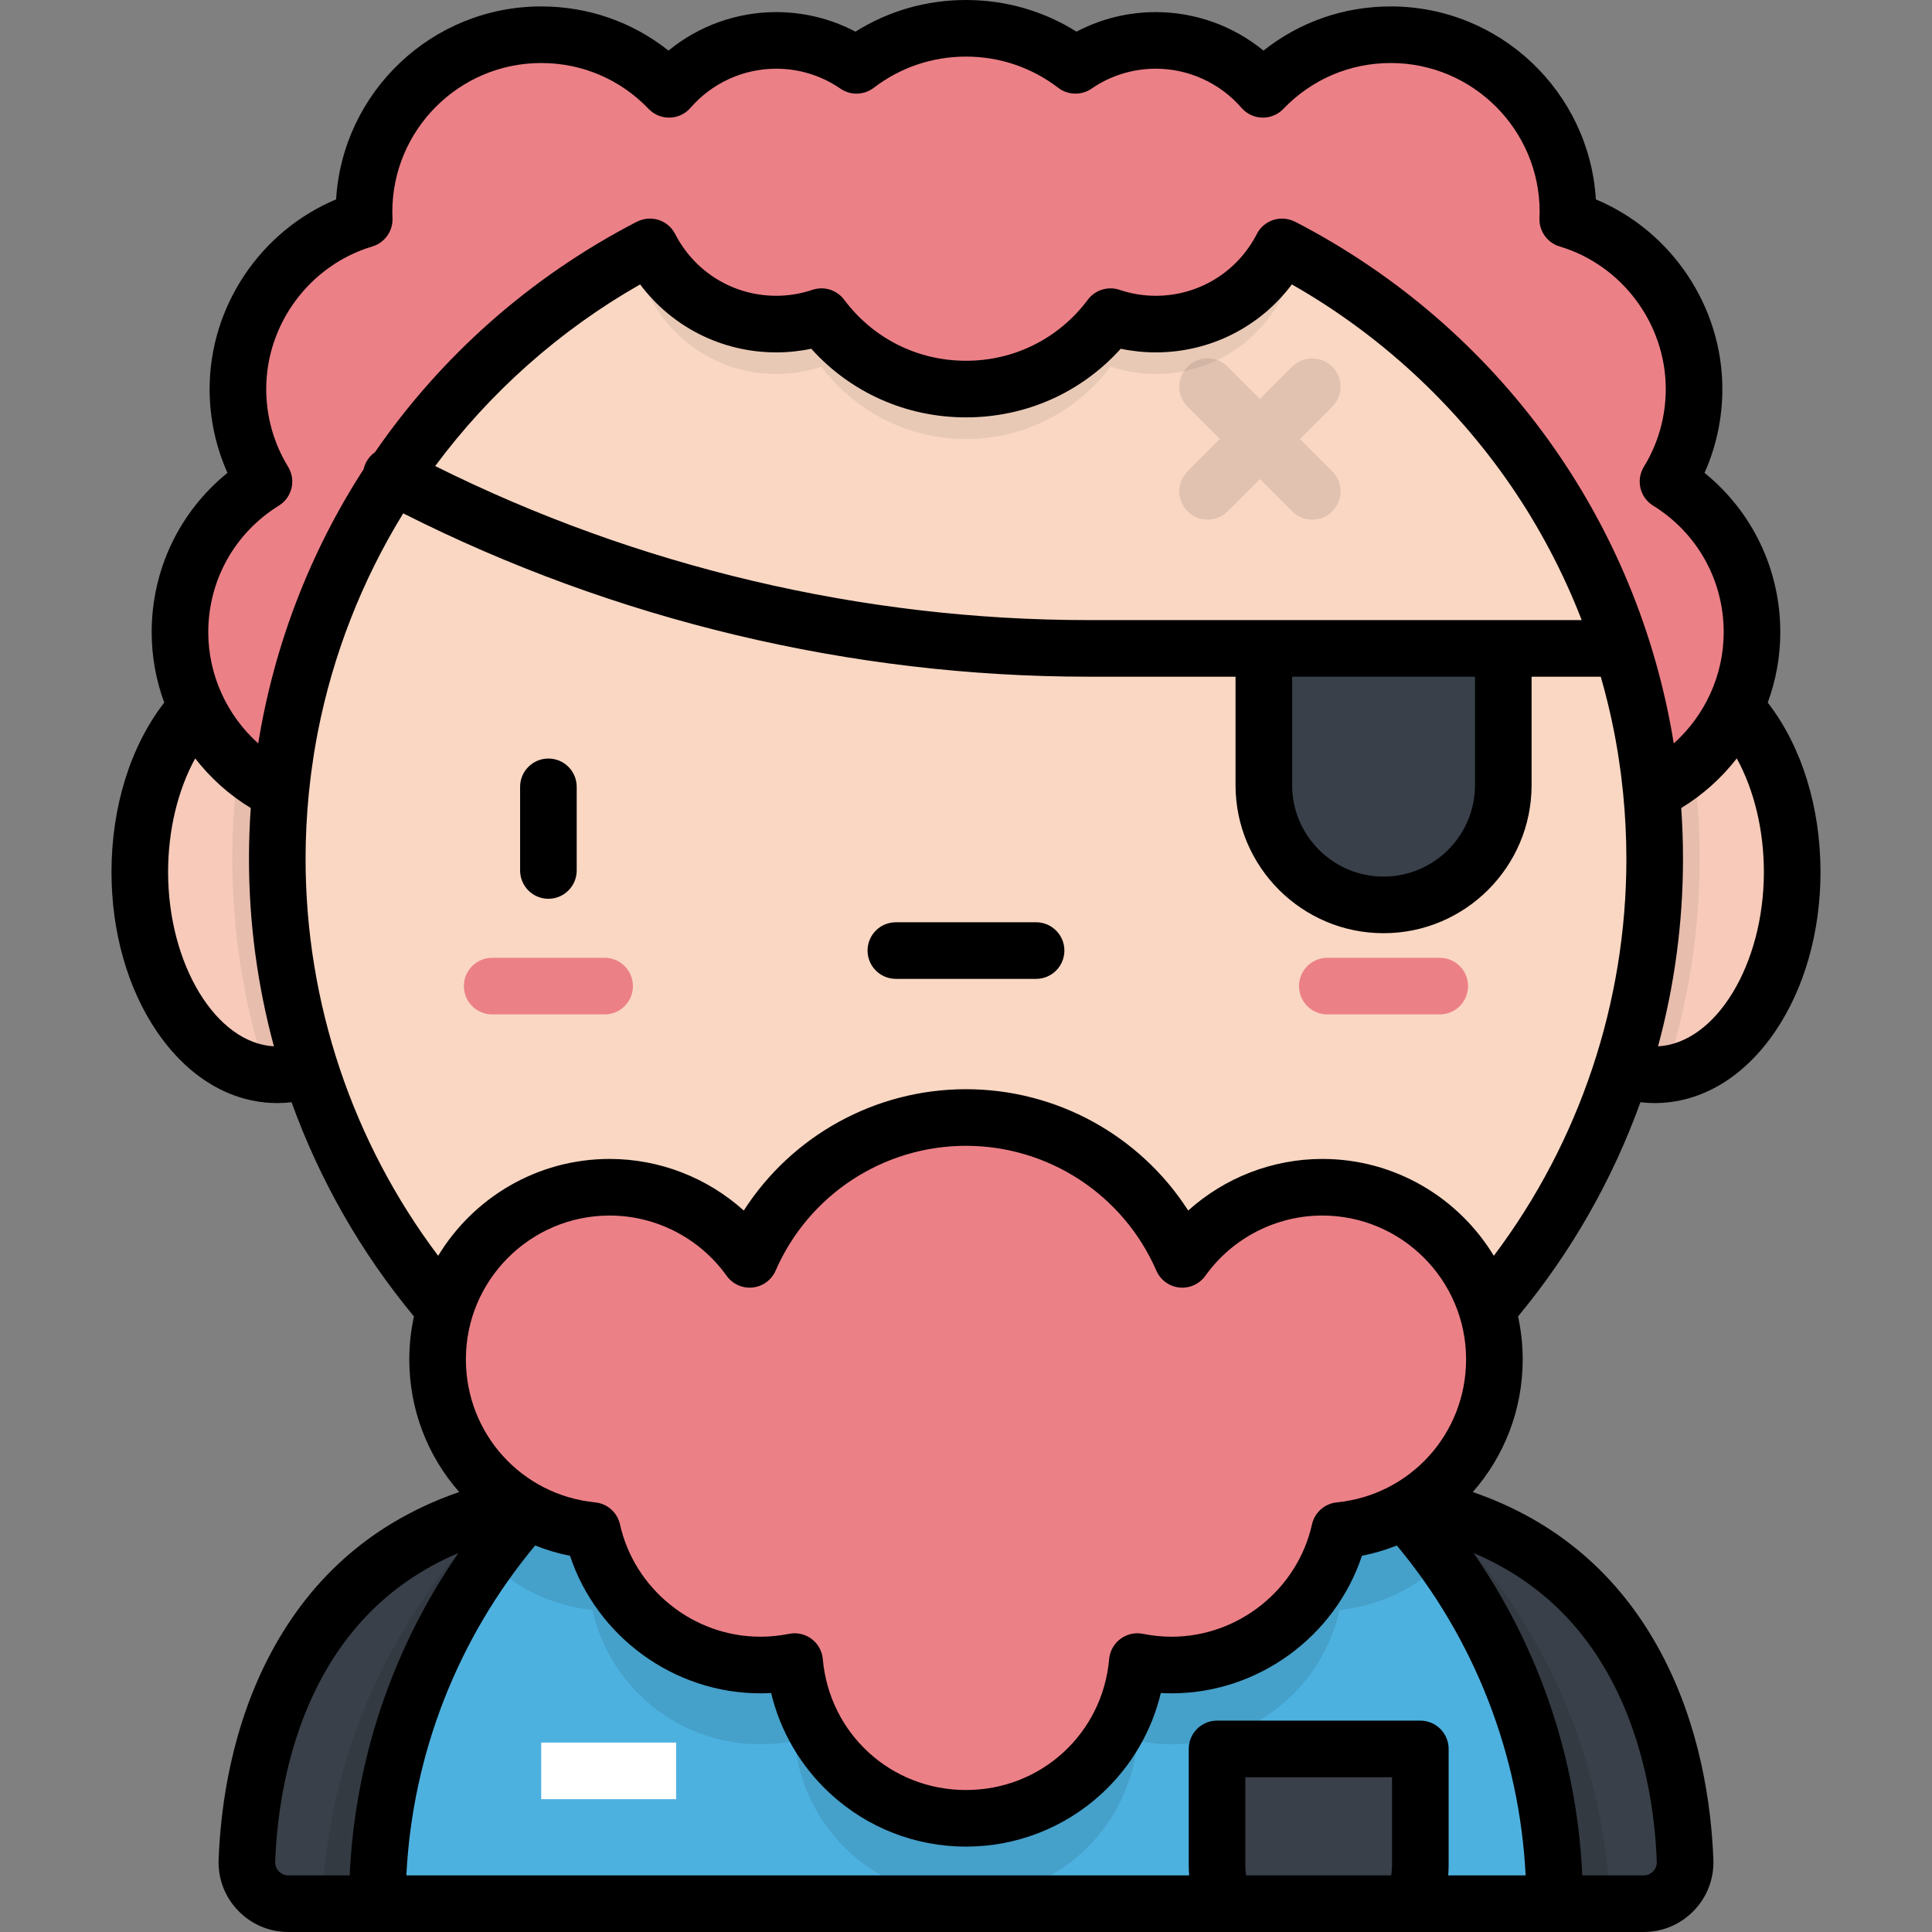 <?xml version="1.0" encoding="iso-8859-1"?>
<!-- Generator: Adobe Illustrator 19.0.0, SVG Export Plug-In . SVG Version: 6.00 Build 0)  -->
<svg xmlns="http://www.w3.org/2000/svg" xmlns:xlink="http://www.w3.org/1999/xlink" version="1.1" id="Layer_1" x="0px" y="0px" viewBox="0 0 512.001 512.001" style="enable-background:new 0 0 512.001 512.001;" xml:space="preserve">
<rect x="0" y="0" width="512.001" height="512.001" fill="#808080" stroke="none"/>
<ellipse style="fill:#F9D7C3;" cx="73.527" cy="231.11" rx="36.478" ry="53.72"/>
<ellipse style="opacity:0.15;fill:#EC8087;enable-background:new    ;" cx="73.527" cy="231.11" rx="36.478" ry="53.72"/>
<path style="opacity:0.07;enable-background:new    ;" d="M73.525,177.387c-1.733,0-3.436,0.19-5.105,0.535  c-4.459,15.797-6.848,32.461-6.848,49.685c0,19.922,3.203,39.094,9.104,57.042c0.941,0.107,1.889,0.179,2.849,0.179  c20.146,0,36.478-24.051,36.478-53.72S93.671,177.387,73.525,177.387z"/>
<ellipse style="fill:#F9D7C3;" cx="438.467" cy="231.11" rx="36.477" ry="53.72"/>
<ellipse style="opacity:0.15;fill:#EC8087;enable-background:new    ;" cx="438.467" cy="231.11" rx="36.477" ry="53.72"/>
<path style="opacity:0.07;enable-background:new    ;" d="M438.469,177.387c1.733,0,3.436,0.19,5.105,0.535  c4.459,15.797,6.848,32.461,6.848,49.685c0,19.922-3.204,39.094-9.104,57.042c-0.941,0.107-1.889,0.179-2.849,0.179  c-20.146,0-36.478-24.051-36.478-53.72S418.323,177.387,438.469,177.387z"/>
<path style="fill:#394049;" d="M141.943,398.085c-66.2,10.584-75.567,69.787-76.512,95.02c-0.233,6.229,4.767,11.395,11.001,11.395  h65.511V398.085z"/>
<path style="opacity:0.1;enable-background:new    ;" d="M131.994,400.155c-27.347,26.767-44.885,63.51-46.724,104.345h56.672  V398.085C138.467,398.641,135.164,399.343,131.994,400.155z"/>
<path style="fill:#394049;" d="M370.051,398.085c66.201,10.584,75.567,69.787,76.512,95.02c0.233,6.229-4.767,11.395-11.001,11.395  h-65.511L370.051,398.085L370.051,398.085z"/>
<path style="opacity:0.1;enable-background:new    ;" d="M380,400.155c27.347,26.767,44.885,63.51,46.724,104.345h-56.672V398.085  C373.527,398.641,376.831,399.343,380,400.155z"/>
<path style="fill:#4DB1E0;" d="M411.996,504.5c0-86.156-69.843-155.999-155.999-155.999S99.998,418.344,99.998,504.5H411.996z"/>
<path style="fill:#394049;" d="M322.523,463.486v30.78c0,3.624,0.72,7.078,2.018,10.234h49.846c1.297-3.156,2.018-6.61,2.018-10.234  v-30.78H322.523z"/>
<rect x="143.427" y="461.8" style="fill:#FFFFFF;" width="35.752" height="15"/>
<path style="opacity:0.1;enable-background:new    ;" d="M255.997,348.501c-52.184,0-98.377,25.628-126.697,64.979  c7.241,7.251,16.91,12.077,27.684,13.153c4.549,20.39,22.738,35.635,44.499,35.635c3.116,0,6.159-0.315,9.099-0.91  c2.06,23.28,21.6,41.536,45.415,41.536s43.355-18.257,45.415-41.536c2.941,0.595,5.983,0.91,9.1,0.91  c21.761,0,39.95-15.245,44.499-35.635c10.774-1.076,20.443-5.902,27.684-13.153C354.375,374.129,308.181,348.501,255.997,348.501z"/>
<path style="fill:#EC8087;" d="M143.424,9.202c-25.931,0-46.953,21.022-46.953,46.953c0,0.662,0.023,1.319,0.05,1.975  C77.162,63.925,63.05,81.864,63.05,103.109c0,8.985,2.528,17.379,6.905,24.515c-13.359,8.278-22.261,23.063-22.261,39.934  c0,25.931,21.022,46.953,46.953,46.953s46.953-21.022,46.953-46.953c0-8.985-2.527-17.379-6.905-24.515  c13.359-8.278,22.261-23.064,22.261-39.934c0-0.662-0.023-1.319-0.05-1.975c19.359-5.795,33.471-23.734,33.471-44.979  C190.377,30.224,169.355,9.202,143.424,9.202z M442.039,127.623c4.378-7.136,6.905-15.53,6.905-24.515  c0-21.244-14.113-39.184-33.471-44.979c0.027-0.656,0.05-1.312,0.05-1.975c0-25.931-21.022-46.953-46.953-46.953  s-46.953,21.022-46.953,46.953c0,21.244,14.112,39.184,33.471,44.979c-0.027,0.656-0.05,1.312-0.05,1.975  c0,16.87,8.902,31.656,22.261,39.934c-4.378,7.136-6.905,15.529-6.905,24.515c0,25.931,21.022,46.953,46.953,46.953  s46.953-21.022,46.953-46.953C464.301,150.686,455.398,135.901,442.039,127.623z"/>
<circle style="fill:#F9D7C3;" cx="255.997" cy="227.61" r="182.52"/>
<g>
	<path style="fill:#EC8087;" d="M160.231,268.827h-29.795c-4.142,0-7.5-3.358-7.5-7.5s3.358-7.5,7.5-7.5h29.795   c4.142,0,7.5,3.358,7.5,7.5S164.373,268.827,160.231,268.827z"/>
	<path style="fill:#EC8087;" d="M381.551,268.827h-29.795c-4.142,0-7.5-3.358-7.5-7.5s3.358-7.5,7.5-7.5h29.795   c4.142,0,7.5,3.358,7.5,7.5S385.694,268.827,381.551,268.827z"/>
</g>
<path style="fill:#394049;" d="M398.388,208.082c0,17.522-14.205,31.727-31.727,31.727s-31.727-14.205-31.727-31.727v-36.248h63.454  L398.388,208.082L398.388,208.082z"/>
<g style="opacity:0.1;">
	<path d="M347.763,137.71c-1.919,0-3.839-0.732-5.303-2.197l-27.736-27.736c-2.929-2.929-2.929-7.678,0-10.606   c2.929-2.929,7.678-2.929,10.606,0l27.736,27.736c2.929,2.929,2.929,7.678,0,10.606C351.603,136.978,349.684,137.71,347.763,137.71   z"/>
	<path d="M320.027,137.71c-1.919,0-3.839-0.732-5.303-2.197c-2.929-2.929-2.929-7.678,0-10.606l27.736-27.736   c2.929-2.929,7.678-2.929,10.606,0c2.929,2.929,2.929,7.678,0,10.606l-27.736,27.736   C323.866,136.978,321.947,137.71,320.027,137.71z"/>
</g>
<path style="fill:#EC8087;" d="M350.426,314.631c-15.303,0-28.833,7.546-37.101,19.112c-9.625-22.119-31.665-37.591-57.327-37.591  s-47.701,15.472-57.327,37.591c-8.269-11.566-21.798-19.112-37.101-19.112c-25.187,0-45.605,20.418-45.605,45.605  c0,23.639,17.986,43.076,41.02,45.376c4.549,20.39,22.738,35.635,44.499,35.635c3.116,0,6.159-0.315,9.099-0.91  c2.06,23.279,21.6,41.536,45.415,41.536s43.355-18.257,45.415-41.536c2.941,0.595,5.983,0.91,9.1,0.91  c21.761,0,39.95-15.246,44.499-35.635c23.034-2.3,41.02-21.737,41.02-45.376C396.03,335.049,375.612,314.631,350.426,314.631z"/>
<path style="opacity:0.07;enable-background:new    ;" d="M255.997,45.09c-31.679,0-61.47,8.075-87.434,22.273  c2.802,17.991,18.361,31.758,37.137,31.758c4.198,0,8.23-0.698,12-1.968c8.718,11.65,22.627,19.19,38.297,19.19  c15.67,0,29.579-7.54,38.297-19.19c3.77,1.27,7.802,1.968,12,1.968c18.776,0,34.335-13.768,37.137-31.758  C317.467,53.165,287.676,45.09,255.997,45.09z"/>
<path style="fill:#EC8087;" d="M306.294,10.707c-7.904,0-15.234,2.444-21.286,6.611C276.962,11.164,266.91,7.5,255.997,7.5  c-10.912,0-20.965,3.664-29.011,9.819c-6.052-4.167-13.382-6.611-21.286-6.611c-20.76,0-37.59,16.83-37.59,37.59  s16.83,37.59,37.59,37.59c4.198,0,8.23-0.698,12-1.968c8.718,11.649,22.627,19.19,38.297,19.19c15.67,0,29.579-7.54,38.297-19.19  c3.77,1.27,7.802,1.968,12,1.968c20.76,0,37.59-16.829,37.59-37.59S327.055,10.707,306.294,10.707z"/>
<path d="M145.333,201.021c-4.142,0-7.5,3.358-7.5,7.5v22.165c0,4.142,3.358,7.5,7.5,7.5s7.5-3.358,7.5-7.5v-22.165  C152.833,204.379,149.476,201.021,145.333,201.021z M274.574,244.41h-37.161c-4.142,0-7.5,3.358-7.5,7.5s3.358,7.5,7.5,7.5h37.161  c4.142,0,7.5-3.358,7.5-7.5S278.716,244.41,274.574,244.41z M468.47,186.193c2.164-5.892,3.33-12.189,3.33-18.635  c0-16.62-7.396-31.959-20.083-42.241c3.107-6.954,4.728-14.515,4.728-22.208c0-21.98-13.533-41.907-33.521-50.268  c-1.718-28.489-25.44-51.138-54.354-51.138c-12.432,0-24.166,4.111-33.73,11.705c-8-6.549-18.063-10.199-28.546-10.199  c-7.386,0-14.554,1.78-21.003,5.186C276.521,2.887,266.492,0,255.997,0c-10.495,0-20.523,2.887-29.294,8.394  c-6.449-3.406-13.616-5.186-21.003-5.186c-10.482,0-20.546,3.65-28.546,10.199c-9.564-7.594-21.298-11.705-33.73-11.705  c-28.913,0-52.635,22.649-54.353,51.138C69.083,61.2,55.55,81.128,55.55,103.108c0,7.693,1.621,15.254,4.728,22.208  c-12.687,10.282-20.083,25.622-20.083,42.241c0,6.446,1.166,12.744,3.33,18.636c-8.922,11.511-13.976,27.57-13.976,44.913  c0,15.836,4.254,30.823,11.979,42.199c8.329,12.266,19.692,19.021,31.998,19.021c1.249,0,2.498-0.08,3.743-0.225  c7.402,20.521,18.324,39.754,32.435,56.766c-0.803,3.666-1.238,7.467-1.238,11.37c0,13.459,4.96,25.782,13.229,35.166  c-22.015,7.601-38.724,21.817-49.776,42.417c-10.593,19.745-13.449,40.811-13.98,55.006c-0.19,5.06,1.642,9.856,5.156,13.505  c3.522,3.657,8.259,5.67,13.339,5.67h359.131c5.079,0,9.816-2.014,13.339-5.67c3.515-3.649,5.346-8.445,5.157-13.505  c-0.531-14.196-3.389-35.262-13.981-55.006c-11.051-20.6-27.76-34.815-49.776-42.417c8.269-9.384,13.229-21.707,13.229-35.166  c0-3.903-0.435-7.704-1.238-11.37c14.111-17.011,25.033-36.245,32.435-56.766c1.245,0.145,2.493,0.225,3.743,0.225  c12.306,0,23.669-6.755,31.998-19.021c7.725-11.376,11.98-26.363,11.98-42.199C482.448,213.763,477.392,197.704,468.47,186.193z   M44.547,231.106c0-11.151,2.605-21.784,7.181-30.119c4.03,5.19,9.002,9.671,14.724,13.15c-0.312,4.459-0.472,8.95-0.472,13.469  c0,16.907,2.259,33.604,6.613,49.681C57.297,276.469,44.547,255.662,44.547,231.106z M76.432,497c-1.304,0-2.148-0.675-2.536-1.077  c-0.383-0.397-1.018-1.256-0.97-2.538c0.472-12.612,2.974-31.26,12.209-48.476c8.293-15.458,20.483-26.617,36.35-33.342  C104.094,436.709,94.073,466.252,92.67,497H76.432z M368.905,494.266c0,0.923-0.086,1.833-0.214,2.734h-38.454  c-0.127-0.902-0.214-1.811-0.214-2.734v-23.28h38.881L368.905,494.266L368.905,494.266z M426.859,444.91  c9.235,17.215,11.737,35.863,12.21,48.476c0.048,1.282-0.587,2.14-0.971,2.538c-0.387,0.402-1.232,1.077-2.536,1.077h-16.238  c-1.404-30.748-11.424-60.291-28.815-85.431C406.376,418.293,418.566,429.452,426.859,444.91z M404.309,497h-20.519  c0.071-0.906,0.117-1.817,0.117-2.734v-30.78c0-4.142-3.358-7.5-7.5-7.5h-53.881c-4.142,0-7.5,3.358-7.5,7.5v30.78  c0,0.917,0.045,1.828,0.117,2.734H107.686c1.613-32.096,13.559-62.712,34.131-87.43c2.954,1.173,6.042,2.098,9.246,2.734  c7.101,21.398,27.524,36.442,50.419,36.442c0.959,0,1.919-0.026,2.878-0.078c2.439,10.192,7.859,19.474,15.691,26.684  c9.822,9.042,22.587,14.021,35.945,14.021c13.358,0,26.124-4.979,35.945-14.021c7.832-7.209,13.253-16.491,15.691-26.684  c0.959,0.052,1.919,0.078,2.878,0.078c22.895,0,43.318-15.044,50.419-36.442c3.204-0.637,6.292-1.562,9.246-2.734  C390.749,434.288,402.694,464.904,404.309,497z M123.464,360.236c0-21.011,17.094-38.105,38.105-38.105  c12.26,0,23.849,5.972,31,15.974c1.57,2.198,4.204,3.378,6.888,3.097c2.686-0.283,5.012-1.989,6.09-4.466  c8.746-20.098,28.548-33.083,50.45-33.083s41.704,12.986,50.45,33.083c1.078,2.477,3.404,4.183,6.09,4.466  c2.686,0.284,5.317-0.9,6.888-3.097c7.151-10.003,18.74-15.974,31.001-15.974c21.011,0,38.105,17.094,38.105,38.105  c0,19.663-14.73,35.962-34.265,37.913c-3.22,0.321-5.87,2.671-6.575,5.83c-3.849,17.249-19.485,29.769-37.179,29.769  c-2.558,0-5.118-0.256-7.611-0.761c-2.093-0.423-4.265,0.064-5.976,1.341c-1.71,1.277-2.796,3.223-2.984,5.349  c-1.751,19.781-18.063,34.698-37.944,34.698s-36.194-14.917-37.944-34.698c-0.188-2.127-1.273-4.072-2.984-5.349  c-1.306-0.975-2.883-1.49-4.487-1.49c-0.496,0-0.995,0.049-1.489,0.149c-2.492,0.505-5.052,0.761-7.61,0.761  c-17.694,0-33.331-12.52-37.179-29.769c-0.705-3.158-3.355-5.508-6.575-5.83C138.194,396.198,123.464,379.899,123.464,360.236z   M395.878,332.801c-9.314-15.374-26.203-25.67-45.452-25.67c-13.218,0-25.873,4.975-35.538,13.674  c-12.743-19.831-34.821-32.153-58.89-32.153s-46.147,12.322-58.89,32.153c-9.665-8.7-22.32-13.674-35.538-13.674  c-19.25,0-36.139,10.296-45.453,25.67C93.382,302.588,80.98,265.672,80.98,227.606c0-5.829,0.299-11.607,0.861-17.324  c0.127-1.296,0.28-2.588,0.436-3.88c0.07-0.578,0.135-1.156,0.21-1.733c0.186-1.415,0.393-2.827,0.614-4.236  c0.06-0.385,0.118-0.769,0.18-1.153c0.265-1.623,0.551-3.242,0.862-4.856c0.019-0.097,0.037-0.194,0.056-0.292  c3.994-20.523,11.692-40.247,22.659-58.088c56.106,28.336,118.723,43.289,181.597,43.289h38.978v28.748  c0,21.63,17.597,39.227,39.227,39.227c21.63,0,39.227-17.597,39.227-39.227v-28.748h18.337c1.4,4.877,2.6,9.813,3.57,14.799  c0.019,0.097,0.037,0.194,0.056,0.292c0.311,1.614,0.596,3.233,0.862,4.856c0.062,0.384,0.12,0.769,0.18,1.153  c0.221,1.409,0.428,2.821,0.614,4.236c0.075,0.576,0.14,1.155,0.21,1.733c0.156,1.292,0.309,2.584,0.436,3.88  c0.561,5.717,0.861,11.495,0.861,17.324C431.014,265.672,418.612,302.587,395.878,332.801z M288.456,164.333  c-59.896,0-119.548-14.098-173.126-40.824c14.546-19.606,33.128-36.086,54.312-48.138c8.43,11.266,21.667,18.015,36.059,18.015  c3.131,0,6.239-0.324,9.288-0.967c10.473,11.62,25.152,18.189,41.009,18.189s30.537-6.569,41.009-18.189  c3.049,0.643,6.157,0.967,9.288,0.967c14.393,0,27.629-6.749,36.059-18.015c23.027,13.1,42.993,31.422,58.027,53.317  c7.642,11.129,13.929,23.114,18.789,35.645H288.456z M390.888,179.333v28.748c0,13.359-10.868,24.227-24.227,24.227  c-13.359,0-24.227-10.868-24.227-24.227v-28.748H390.888z M343.206,58.75l-0.008,0.016l0,0c-1.075-0.557-2.258-0.839-3.447-0.839  c-0.768,0-1.539,0.118-2.285,0.356c-1.899,0.608-3.478,1.946-4.388,3.72c-5.185,10.106-15.447,16.384-26.783,16.384  c-3.269,0-6.501-0.53-9.607-1.576c-3.068-1.032-6.457,0.02-8.398,2.614c-7.696,10.285-19.467,16.183-32.292,16.183  c-12.825,0-24.595-5.899-32.292-16.184c-1.941-2.594-5.329-3.648-8.398-2.614c-3.105,1.046-6.338,1.576-9.607,1.576  c-11.335,0-21.599-6.278-26.784-16.384c-0.91-1.773-2.489-3.112-4.388-3.72c-1.898-0.606-3.96-0.434-5.732,0.482l0,0l-0.008-0.016  c-28.428,14.711-52.024,35.833-69.413,61.086c-0.941,0.66-1.748,1.541-2.322,2.627c-0.321,0.607-0.542,1.238-0.685,1.877  c-14.117,21.815-23.711,46.502-27.937,72.679c-8.261-7.395-13.239-18.113-13.239-29.462c0-13.753,6.995-26.299,18.711-33.559  c3.51-2.175,4.602-6.777,2.443-10.297c-3.794-6.184-5.798-13.305-5.798-20.593c0-17.296,11.564-32.837,28.122-37.793  c3.286-0.983,5.486-4.071,5.343-7.498c-0.023-0.552-0.044-1.105-0.044-1.662c0-21.754,17.698-39.453,39.453-39.453  c10.842,0,20.954,4.319,28.474,12.163c1.458,1.521,3.476,2.357,5.599,2.307c2.107-0.052,4.096-0.989,5.478-2.581  c5.729-6.599,14.012-10.383,22.726-10.383c6.117,0,12.007,1.829,17.033,5.289c2.675,1.841,6.23,1.752,8.81-0.221  C238.621,17.862,247.077,15,255.997,15s17.376,2.862,24.455,8.275c2.58,1.974,6.135,2.062,8.81,0.221  c5.025-3.46,10.915-5.289,17.033-5.289c8.714,0,16.997,3.785,22.725,10.383c1.382,1.592,3.371,2.529,5.478,2.581  c2.117,0.047,4.141-0.786,5.6-2.307c7.519-7.843,17.631-12.163,28.473-12.163c21.754,0,39.453,17.699,39.453,39.453  c0,0.559-0.021,1.114-0.043,1.667c-0.14,3.425,2.059,6.509,5.343,7.492c16.558,4.956,28.122,20.497,28.122,37.793  c0,7.288-2.005,14.409-5.798,20.593c-2.159,3.52-1.067,8.122,2.443,10.297c11.716,7.26,18.711,19.805,18.711,33.559  c0,11.349-4.977,22.067-13.238,29.462C434.057,138.145,397.409,86.799,343.206,58.75z M439.401,277.287  c4.353-16.077,6.612-32.774,6.612-49.681c0-4.518-0.159-9.01-0.472-13.469c5.722-3.479,10.694-7.96,14.724-13.15  c4.576,8.336,7.181,18.969,7.181,30.12C467.448,255.662,454.698,276.469,439.401,277.287z"/>
<g>
</g>
<g>
</g>
<g>
</g>
<g>
</g>
<g>
</g>
<g>
</g>
<g>
</g>
<g>
</g>
<g>
</g>
<g>
</g>
<g>
</g>
<g>
</g>
<g>
</g>
<g>
</g>
<g>
</g>
</svg>
